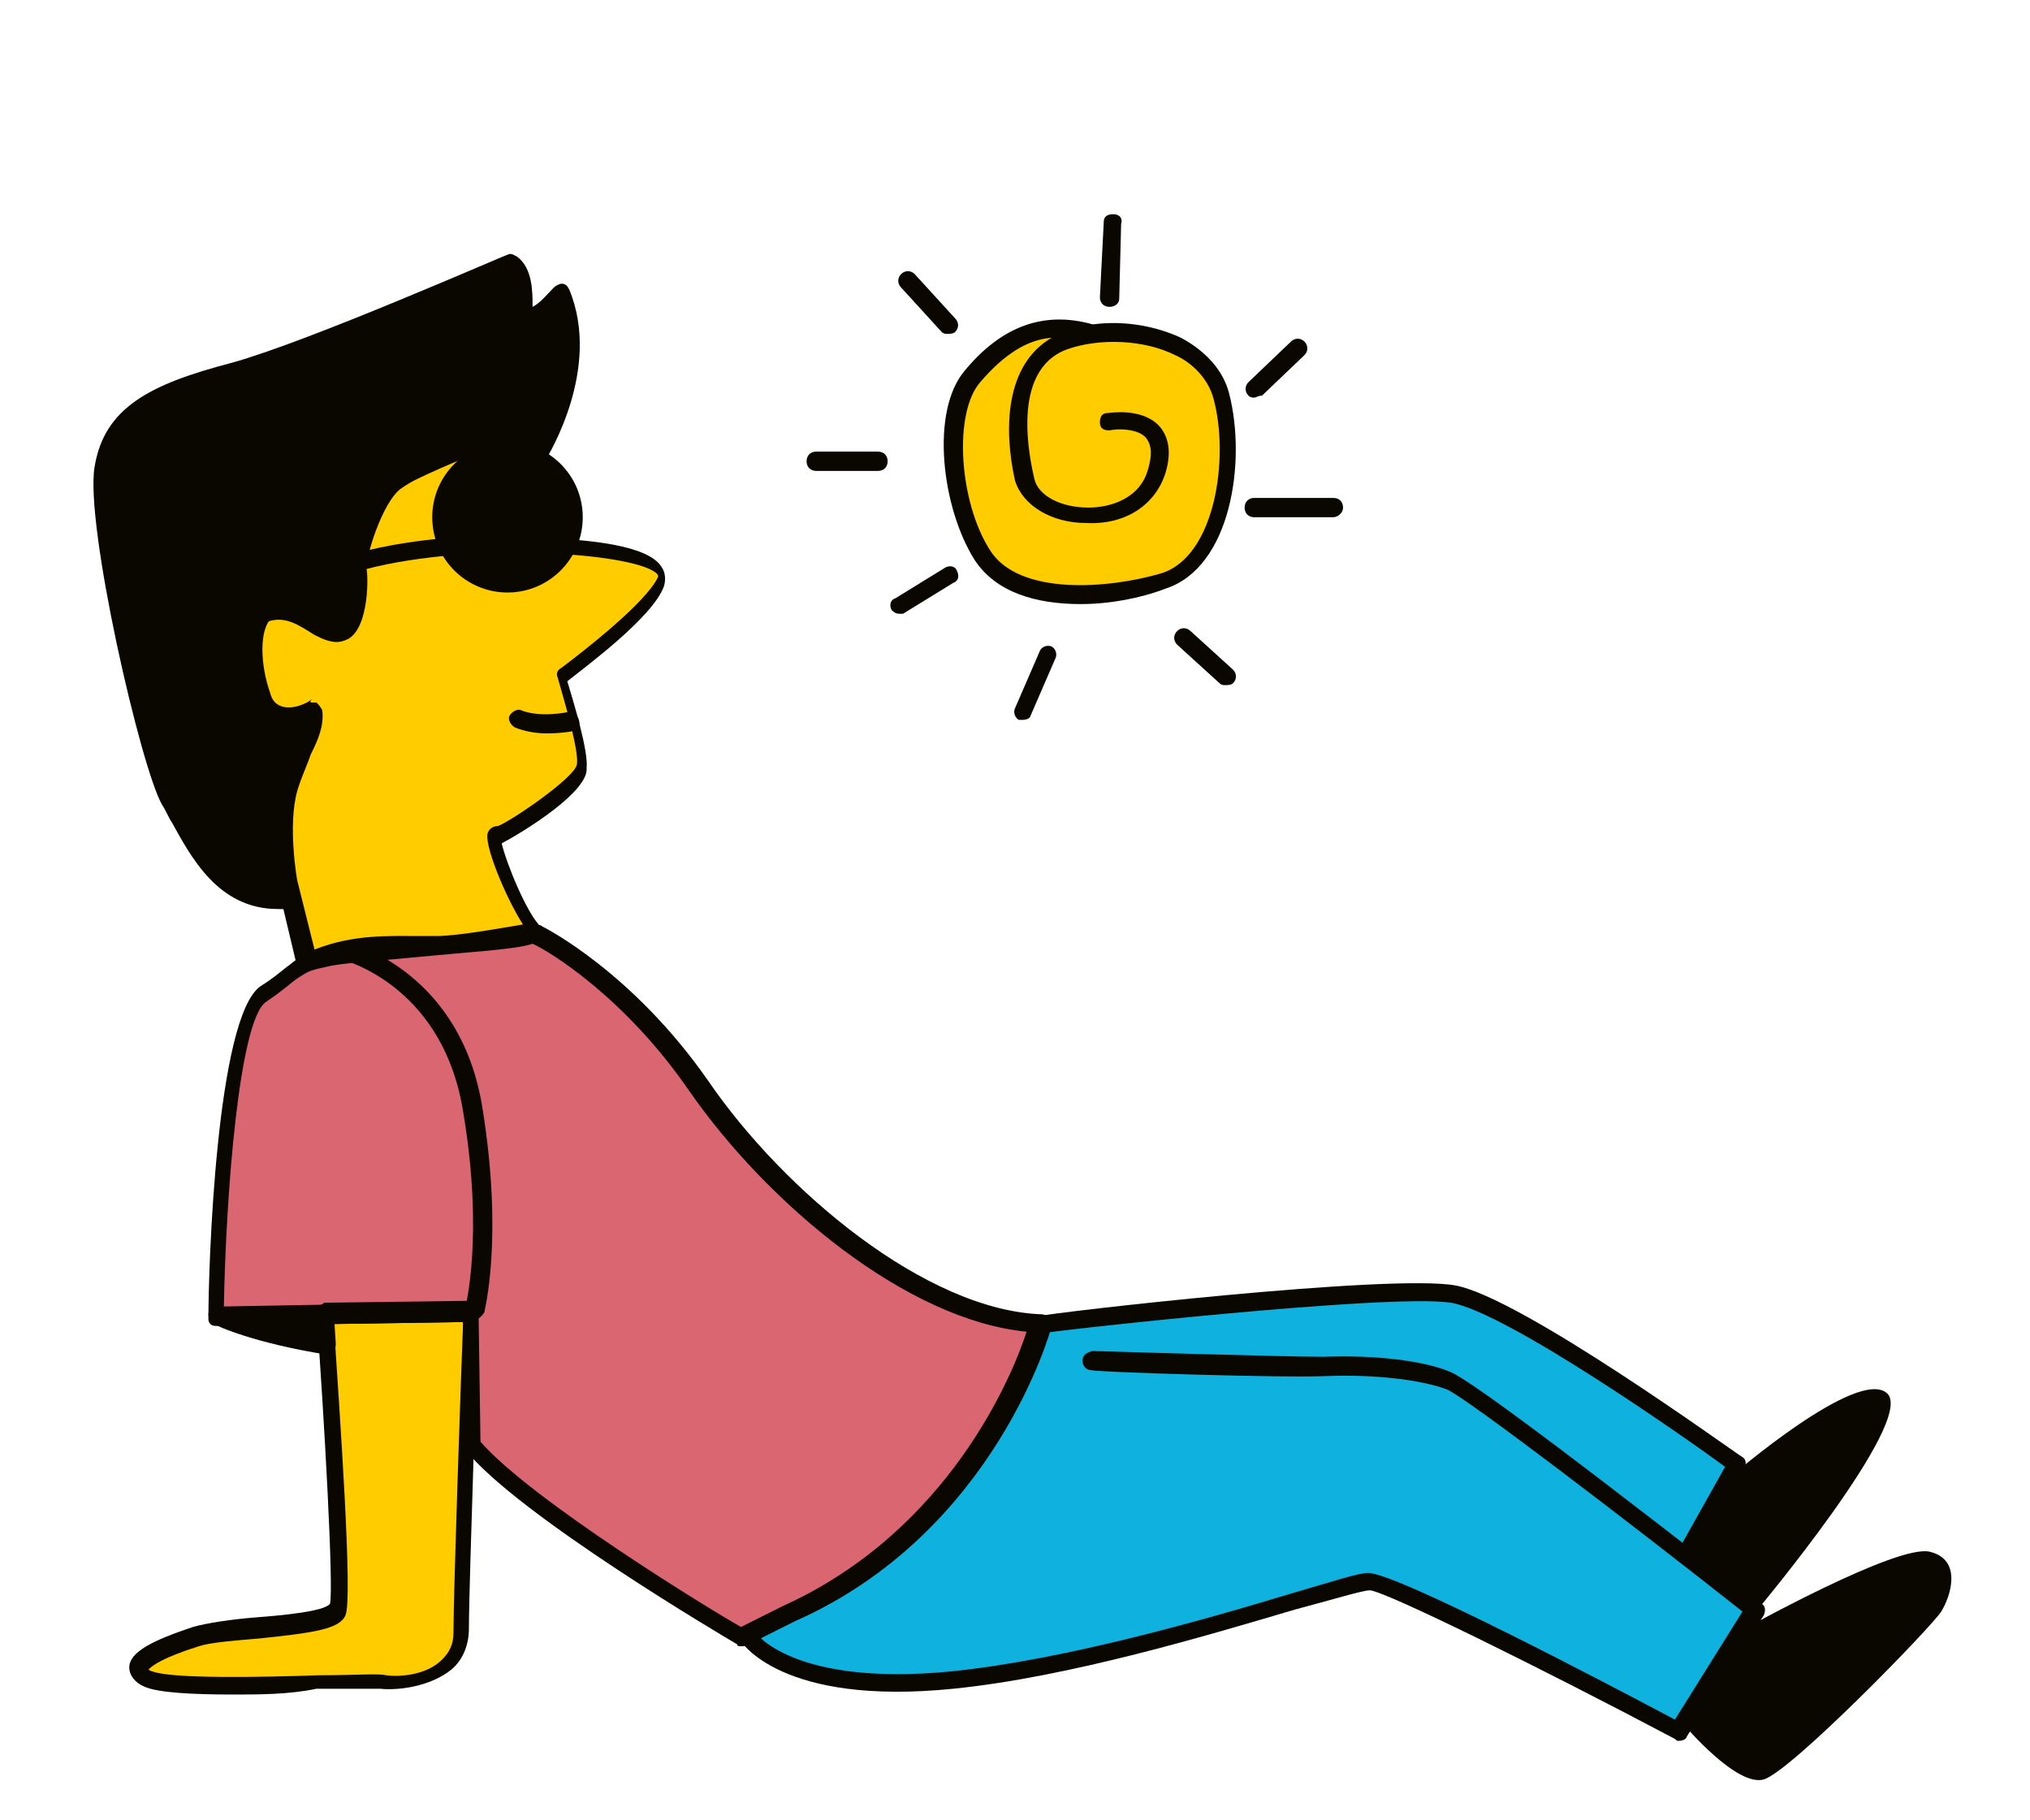 <?xml version="1.0" encoding="utf-8"?>
<!-- Generator: Adobe Illustrator 27.1.1, SVG Export Plug-In . SVG Version: 6.00 Build 0)  -->
<svg version="1.1" id="Layer_1" xmlns="http://www.w3.org/2000/svg" xmlns:xlink="http://www.w3.org/1999/xlink" x="0px" y="0px"
	 viewBox="0 0 105.2 94.3" style="enable-background:new 0 0 105.2 94.3;" xml:space="preserve">
<style type="text/css">
	.st0{fill:#0FB2DE;}
	.st1{fill:#FFCC00;}
	.st2{fill:#0A0700;}
	.st3{fill:#DA6672;}
	.st4{fill:none;}
</style>
<g>
	<g>
		<g>
			<g>
				<path class="st0" d="M53.7,68.6l14.1-1.4c0,0,6.8-1.1,10.1,0.7c3.3,1.8,12.3,7.9,12.3,7.9L87.8,81l3.2,2.5l-4,6.3L71,82l-13,3.6
					c0,0-11.2,2.5-15.3,1.3c0,0-3.7-0.9-3.9-2.1L53.7,68.6z"/>
			</g>
			<g>
				<path class="st1" d="M15.8,37.1c0,0-1.3,6.2-1,7.8c0.3,1.6,1.1,5.1,1.1,5.1s2.8-0.6,3.9-0.7c1.1-0.1,7.7-0.9,7.7-0.9l-1.9-5
					c0,0,4.9-2.5,4.5-4.3s-1-4-1-4l4.8-4.3c0,0,0.6-1.4-0.3-1.8S29,28.3,29,28.3l-2.3-5.6l-3.9,0.2c0,0-2.8,0.6-3.1,1
					s-4.2,3.2-4.6,3.7c-0.4,0.4-3,2.4-3,2.4s-1,2.6-0.9,2.9c0.1,0.3,1.9,3.5,1.9,3.5L15.8,37.1z"/>
			</g>
			<g>
				<path class="st1" d="M16.8,67.2l0.8,13.1c0,0,0.8,3.4-1.4,3.7s-6.9,0.9-7.6,1.4c-0.7,0.5-2,1.3-0.6,1.7s11.8,0.2,11.8,0.2
					s3.9-0.2,4-2s0.6-18.7,0.6-18.7L16.8,67.2z"/>
			</g>
			<g>
				<path class="st1" d="M54.1,17.1l1.8,0.4c0,0,4.6-0.7,6.3,1.3c1.7,1.9,1.9,7,0.7,8.8s-2.6,3.7-8.6,3s-4.7-9.3-4.7-9.3
					S51.1,17.6,54.1,17.1z"/>
			</g>
		</g>
		<g>
			<g>
				<path class="st2" d="M15.9,50.4c-0.1,0-0.1,0-0.2,0c-0.1-0.1-0.2-0.2-0.3-0.3l-1-4.2c0-0.1-0.6-3.1,0-5.1
					c0.2-0.8,0.5-1.5,0.8-2.1c0.2-0.4,0.3-0.8,0.4-1.1c-0.5,0.2-1.1,0.3-1.7,0.1c-0.4-0.1-0.9-0.5-1.2-1.3c-0.4-1.2-0.9-3.8,0.3-4.9
					c0.7-0.6,1.7-0.6,3,0c0.1,0,0.2,0.1,0.2,0.2c0.2,0.3,0.6,0.8,0.9,0.8c0.3-0.2,0.6-2,0.4-2.6c-0.1-0.8,0.9-4.2,2.2-5.2
					c1.1-0.8,5.7-3,7.8-2.5c0.1,0,0.3,0.1,0.3,0.3c0,0.1,1.1,3.1,1.1,5.4c1.4,0.1,4.7,0.3,5.4,1.5c0.2,0.3,0.2,0.7,0.1,1
					c-0.6,1.6-4,4.1-5,4.9c0.3,1,1.1,3.6,1,4.5c0.1,1.2-3.1,3.2-4.4,3.9c0.2,0.9,1.3,3.7,2.1,4.4c0.1,0.1,0.2,0.3,0.1,0.5
					s-0.2,0.3-0.4,0.3c-0.2,0-3.8,0.8-5.4,0.8c-0.3,0-0.6,0-0.9,0C20,49.6,18,49.6,16,50.5C16,50.4,16,50.4,15.9,50.4z M16.2,36.4
					c0.1,0,0.1,0,0.2,0c0.1,0.1,0.2,0.2,0.3,0.4c0.1,0.8-0.2,1.5-0.6,2.3c-0.2,0.6-0.5,1.2-0.7,1.9c-0.5,1.8,0,4.6,0,4.6l0.9,3.6
					c2-0.8,3.9-0.7,5.4-0.7c0.3,0,0.6,0,0.9,0c1.1,0,3.3-0.4,4.5-0.6c-0.9-1.4-2.1-4.3-1.8-4.8c0.1-0.2,0.3-0.3,0.5-0.3
					c0.6-0.2,4-2.5,4.1-3.2s-0.6-3.1-1-4.5c-0.1-0.2,0-0.4,0.2-0.5c1.2-0.9,4.4-3.4,5-4.7c0-0.1,0-0.1,0-0.1c-0.4-0.6-3-1-5.2-1.1
					c-0.1,0-0.3-0.1-0.3-0.2c-0.1-0.1-0.1-0.2-0.1-0.4c0.2-1.8-0.6-4.4-0.9-5.2c-1.8-0.2-5.5,1.5-6.8,2.4c-1,0.7-1.9,3.7-1.8,4.2
					c0.1,0.5,0.1,3.4-1.2,3.7c-0.9,0.2-1.6-0.7-1.8-1.1c-0.6-0.3-1.4-0.5-1.9-0.1c-0.7,0.6-0.6,2.5-0.1,3.9c0.1,0.4,0.3,0.6,0.6,0.7
					c0.6,0.2,1.4-0.2,1.6-0.4C16,36.4,16.1,36.4,16.2,36.4z"/>
			</g>
			<g>
				<path class="st3" d="M27.8,48.4c0,0,4.6,2.3,8.4,7.9s11.3,12.1,17.7,12.3c0,0-2.8,10.4-13.1,15l-2.4,1.2c0,0-11.3-6.6-13.9-10
					V68l-13.3,0.2c0,0,0.2-15.3,2.5-16.8c2.2-1.5,1.5-1.5,3.2-1.9C18.6,49.2,26.6,48.9,27.8,48.4z"/>
				<path class="st2" d="M38.4,85.3c-0.1,0-0.2,0-0.2-0.1c-0.5-0.3-11.4-6.7-14.1-10.1C24,75.1,24,75,24,74.9v-6.4l-12.8,0.2
					c-0.1,0-0.2,0-0.3-0.1s-0.1-0.2-0.1-0.3c0-2.6,0.4-15.6,2.7-17.2c0.8-0.5,1.2-0.9,1.5-1.1c0.5-0.4,0.7-0.6,1.9-0.8
					c0.8-0.2,2.7-0.3,4.8-0.5c2.4-0.2,5.5-0.4,6-0.7c0.1-0.1,0.3-0.1,0.4,0c0.2,0.1,4.7,2.4,8.6,8C40.6,61.7,48,67.9,54,68.1
					c0.1,0,0.3,0.1,0.4,0.2c0.1,0.1,0.1,0.3,0.1,0.4S51.6,79.4,41.2,84l-2.4,1.2C38.6,85.3,38.5,85.3,38.4,85.3z M24.9,74.7
					c2.6,3,11.9,8.7,13.5,9.6l2.2-1.1c8.6-3.9,11.9-12,12.6-14.2c-6.2-0.6-13.4-6.6-17.5-12.5c-3.3-4.8-7.2-7.2-8.1-7.6
					c-0.9,0.3-3,0.4-6.1,0.7c-2,0.2-3.9,0.3-4.6,0.5c-1,0.2-1,0.3-1.5,0.6c-0.3,0.2-0.7,0.6-1.6,1.2c-1.4,0.9-2.1,10-2.2,15.9
					l12.8-0.2c0.1,0,0.2,0,0.3,0.1c0.1,0.1,0.1,0.2,0.1,0.3L24.9,74.7L24.9,74.7z"/>
			</g>
			<g>
				<path class="st2" d="M87.5,80.8c-0.1,0-0.2,0-0.2-0.1c-0.2-0.1-0.3-0.4-0.2-0.6l2.3-4.1c-1.9-1.4-11.3-8-14.2-8.5
					C72,67,54.1,69,53.9,69.1c-0.3,0-0.5-0.2-0.5-0.4c0-0.3,0.2-0.5,0.4-0.5C54.6,68,72,66,75.4,66.6s14.4,8.6,14.9,8.9
					c0.2,0.1,0.2,0.4,0.1,0.6l-2.6,4.4C87.8,80.7,87.7,80.8,87.5,80.8z"/>
			</g>
			<g>
				<path class="st2" d="M87,90.2c-0.1,0-0.1,0-0.2-0.1c-7-3.7-14.9-7.6-15.8-7.7c-0.4,0-2,0.5-3.9,1c-4.4,1.3-11.7,3.5-17.7,4.1
					c-8.9,0.9-11-2.4-11.1-2.6c-0.1-0.2-0.1-0.5,0.2-0.6c0.2-0.1,0.5-0.1,0.6,0.2c0,0.1,2,2.9,10.2,2.1c5.9-0.6,13.2-2.7,17.5-4
					c2.4-0.7,3.6-1.1,4.1-1.1l0,0c1.5,0,12.7,5.9,15.9,7.6l3.5-5.6C84.6,79,76.1,72.5,75,72c-1.3-0.5-3.7-0.8-6.3-0.7
					C66.5,71.4,57,71.1,56.6,71c-0.3,0-0.5-0.2-0.5-0.5s0.2-0.4,0.5-0.5c0.1,0,9.8,0.3,12,0.3c2.7-0.1,5.2,0.2,6.6,0.8
					c1.8,0.8,14.6,10.9,16.1,12c0.2,0.1,0.2,0.4,0.1,0.6l-4,6.3C87.4,90.1,87.2,90.2,87,90.2z"/>
			</g>
			<g>
				<path class="st2" d="M24.5,68.4h-0.1c-0.2-0.1-0.4-0.3-0.3-0.6c0,0,1-3.7-0.1-10.2c-1-6.3-5.8-7.7-6-7.8s-0.4-0.3-0.3-0.6
					c0.1-0.2,0.3-0.4,0.6-0.3c0.2,0.1,5.6,1.6,6.7,8.5c1.1,6.8,0.1,10.5,0.1,10.6C24.9,68.3,24.7,68.4,24.5,68.4z"/>
			</g>
			<g>
				<path class="st2" d="M12.1,87.8c-2.2,0-3.9-0.1-4.6-0.4c-0.5-0.2-0.8-0.6-0.8-1c0-0.8,1.2-1.4,3.3-2.1c0.7-0.2,2-0.4,3.3-0.5
					s3.5-0.3,3.8-0.7c0.2-0.8-0.3-9.7-0.7-15.1c0-0.1,0-0.3,0.1-0.3c0.1-0.1,0.2-0.1,0.3-0.2l7.6-0.1c0.1,0,0.3,0,0.3,0.1
					c0.1,0.1,0.1,0.2,0.1,0.3c0,0.1-0.5,14.3-0.5,16.6c0,0.8-0.3,1.6-0.9,2.1c-1.1,0.9-2.8,1.1-3.7,1c-0.4,0-1.7,0-3.3,0
					C15,87.8,13.4,87.8,12.1,87.8z M7.7,86.5c0,0,0.1,0.1,0.2,0.1c1,0.4,5.8,0.3,8.7,0.2c1.9,0,3-0.1,3.4,0c0.7,0.1,2.1,0,2.9-0.8
					c0.4-0.4,0.6-0.8,0.6-1.4c0-2.1,0.4-13.6,0.5-16.1l-6.7,0.1c0.3,4.6,1,14.3,0.6,15.1c-0.3,0.7-1.6,0.9-4.5,1.2
					c-1.2,0.1-2.5,0.2-3.1,0.4C8.4,85.9,7.9,86.3,7.7,86.5z"/>
			</g>
			<g>
				<path class="st2" d="M27.9,23.5c0,0,2.8-4.5,1.2-8.4c0,0-1.1,1.4-2.1,1.4c0,0,0.5-2.1-0.5-2.9c0,0-10.3,4.6-14.4,5.7
					c-4.1,1.1-6.3,2.1-6.7,5.1c-0.5,2.9,2.3,15.4,3.4,17.2s2.4,5.6,6.3,5.1c0,0-0.8-4.2,0.2-6.8c0.9-2.6,0.9-3,0.9-3s-2.1,1-2.9-0.5
					c-0.8-1.6-0.6-4.4,0.6-4.7s2,0.3,2.8,0.8s1.3,0.4,1.4-0.5c0.1-0.9,0.2-3,0.6-4.1s0.8-2.5,2.1-3.1s3.7-1.8,4.9-2
					C26.8,22.6,27.6,22.4,27.9,23.5z"/>
				<path class="st2" d="M14.4,47.1c-3.1,0-4.5-2.7-5.5-4.5c-0.2-0.3-0.3-0.6-0.5-0.9c-1.1-1.9-4-14.5-3.5-17.5
					c0.5-3.1,2.9-4.3,7.1-5.4c4-1.1,14.2-5.6,14.3-5.6c0.2-0.1,0.3,0,0.5,0.1c0.8,0.6,0.8,1.8,0.8,2.6c0.4-0.2,0.8-0.7,1.1-1
					c0.1-0.1,0.3-0.2,0.4-0.2c0.2,0,0.3,0.1,0.4,0.3c1.7,4.1-1.1,8.6-1.2,8.8C28.2,23.9,28,24,27.8,24s-0.3-0.2-0.4-0.3
					c-0.2-0.6-0.3-0.6-1.5-0.4h-0.3c-1,0.1-3.1,1.1-4.8,1.9c-1,0.5-1.4,1.6-1.8,2.6v0.3c-0.2,0.6-0.3,1.8-0.4,2.7
					c0,0.5-0.1,1-0.1,1.3c-0.1,0.6-0.3,0.9-0.7,1.1c-0.5,0.2-1.1-0.1-1.5-0.3c-0.8-0.5-1.5-1-2.4-0.7c-0.2,0.1-0.4,0.3-0.4,0.5
					c-0.4,0.9-0.3,2.5,0.2,3.5c0.6,1.1,2.2,0.4,2.3,0.3c0.1-0.1,0.3-0.1,0.4,0s0.2,0.2,0.2,0.4c0,0.3-0.3,1.4-1,3.1
					c-0.9,2.4-0.2,6.5-0.2,6.6s0,0.3-0.1,0.4c-0.1,0.1-0.2,0.2-0.3,0.2C14.9,47.1,14.7,47.1,14.4,47.1z M26.4,14.2
					c-1.8,0.8-10.5,4.6-14.2,5.6c-4,1.1-6,2-6.4,4.7c-0.4,2.8,2.4,15.2,3.4,16.9c0.2,0.3,0.3,0.6,0.5,0.9c0.9,1.7,2.2,4,4.8,4
					c-0.2-1.2-0.5-4.4,0.3-6.5c0.4-1,0.6-1.6,0.7-2.1c-0.9,0.2-2.1,0.1-2.7-1c-0.6-1.2-0.7-3.2-0.2-4.3c0.3-0.7,0.7-0.9,1-1
					c1.3-0.3,2.2,0.3,3,0.8c0.5,0.3,0.7,0.3,0.7,0.3s0.1-0.1,0.1-0.4c0.1-0.3,0.1-0.7,0.1-1.2c0.1-1,0.2-2.2,0.5-2.9l0.1-0.3
					c0.4-1.1,0.9-2.4,2.2-3.1c1.1-0.5,3.7-1.8,5.1-2h0.3c0.7-0.1,1.5-0.2,2,0.3c0.6-1.3,1.7-4,1-6.6c-0.5,0.4-1.2,1-1.9,1
					c-0.1,0-0.3-0.1-0.4-0.2s-0.1-0.3-0.1-0.4C26.7,16,26.8,14.7,26.4,14.2z"/>
			</g>
			<g>
				<circle class="st2" cx="26.3" cy="26.8" r="3.9"/>
			</g>
			<g>
				<path class="st2" d="M16.9,30.2c-0.2,0-0.3-0.1-0.4-0.3c-0.1-0.2,0-0.5,0.2-0.6c2.8-1.3,7.4-1.5,7.6-1.5c0.3,0,0.5,0.2,0.5,0.4
					s-0.2,0.5-0.4,0.5c0,0-4.6,0.2-7.2,1.4C17.1,30.2,17,30.2,16.9,30.2z"/>
			</g>
			<g>
				<path class="st4" d="M45.3,81.4c-0.1,0-0.1,0-0.2,0c-13.4-5.1-20.5-17-20.6-17.1c-0.1-0.2-0.1-0.5,0.2-0.6
					c0.2-0.1,0.5-0.1,0.6,0.2c0.1,0.1,7.1,11.7,20.1,16.7c0.2,0.1,0.4,0.4,0.3,0.6C45.6,81.3,45.5,81.4,45.3,81.4z"/>
			</g>
			<g>
				<path class="st2" d="M11.2,68.2c0,0,2,1,5.7,1.5l-0.1-1.6L11.2,68.2z"/>
				<path class="st2" d="M17,70.2C16.9,70.2,16.9,70.2,17,70.2c-3.8-0.6-5.8-1.5-5.9-1.6c-0.2-0.1-0.3-0.3-0.3-0.5s0.2-0.4,0.4-0.4
					l5.6-0.1c0.3,0,0.5,0.2,0.5,0.4l0.1,1.6c0,0.1,0,0.3-0.1,0.4C17.2,70.2,17.1,70.2,17,70.2z M13.9,68.6c0.7,0.2,1.6,0.4,2.5,0.6
					v-0.6H13.9z"/>
			</g>
			<g>
				<path class="st2" d="M89.7,76.5c0,0,6.6-5.7,8.1-4.3S91,83.5,91,83.5l-3.7-2.9L89.7,76.5z"/>
			</g>
			<g>
				<path class="st2" d="M90.4,84.4c0,0,7.9-4.4,9.6-4s1.1,2.3,0.6,3.1c-0.5,0.8-7.8,8.3-9.2,8.7s-4.1-2.8-4.1-2.8L90.4,84.4z"/>
			</g>
			<g>
				<path class="st2" d="M56,31.3c-2.3,0-4.4-0.6-5.5-2.3c-1.7-2.7-2.3-7.7-0.5-9.8c1.9-2.3,4.1-3.1,6.6-2.4h0.1
					c1.6-0.2,3.2,0.1,4.5,0.7c1.3,0.7,2.2,1.7,2.5,2.9c0.9,3.5,0.1,9-3.3,10.1C59.1,31,57.5,31.3,56,31.3z M54.5,17.5
					c-1.3,0.1-2.5,0.9-3.7,2.3c-1.4,1.6-1.1,6.2,0.5,8.7c1.5,2.4,6.2,2,8.9,1.2c2.8-0.9,3.5-6,2.7-9c-0.3-1.2-1.3-2-2-2.3
					c-1.6-0.8-3.9-0.9-5.6-0.3c-3,1.1-1.9,5.8-1.7,6.7c0.2,0.9,1.4,1.5,2.8,1.5l0,0c1.2,0,2.7-0.5,3.1-2c0.2-0.7,0.2-1.2-0.1-1.6
					c-0.4-0.5-1.5-0.5-1.9-0.4c-0.3,0-0.5-0.1-0.5-0.4s0.1-0.5,0.4-0.5c0.1,0,1.8-0.3,2.7,0.7c0.5,0.6,0.6,1.4,0.3,2.4
					c-0.5,1.6-2,2.7-4.1,2.6c-1.8,0-3.3-0.9-3.7-2.2C52,22.2,52.1,18.9,54.5,17.5z"/>
			</g>
			<g>
				<path class="st2" d="M57.5,15.9L57.5,15.9c-0.3,0-0.5-0.2-0.5-0.5l0.2-3.9c0-0.3,0.2-0.4,0.5-0.4s0.5,0.2,0.4,0.5L58,15.5
					C58,15.7,57.8,15.9,57.5,15.9z"/>
			</g>
			<g>
				<path class="st2" d="M65,20.6c-0.1,0-0.2,0-0.3-0.1c-0.2-0.2-0.2-0.5,0-0.7l2.2-2.1c0.2-0.2,0.5-0.2,0.7,0s0.2,0.5,0,0.7
					l-2.2,2.1C65.2,20.5,65.1,20.6,65,20.6z"/>
			</g>
			<g>
				<path class="st2" d="M69.1,26.8H65c-0.3,0-0.5-0.2-0.5-0.5s0.2-0.5,0.5-0.5h4.1c0.3,0,0.5,0.2,0.5,0.5
					C69.6,26.6,69.3,26.8,69.1,26.8z"/>
			</g>
			<g>
				<path class="st2" d="M63.5,35.5c-0.1,0-0.2,0-0.3-0.1l-2.2-2c-0.2-0.2-0.2-0.5,0-0.7s0.5-0.2,0.7,0l2.2,2c0.2,0.2,0.2,0.5,0,0.7
					C63.8,35.5,63.6,35.5,63.5,35.5z"/>
			</g>
			<g>
				<path class="st2" d="M53,37.3c-0.1,0-0.1,0-0.2,0c-0.2-0.1-0.3-0.4-0.2-0.6l1.3-3c0.1-0.2,0.4-0.3,0.6-0.2
					c0.2,0.1,0.3,0.4,0.2,0.6l-1.3,3C53.4,37.2,53.2,37.3,53,37.3z"/>
			</g>
			<g>
				<path class="st2" d="M46.6,31.8c-0.2,0-0.3-0.1-0.4-0.2c-0.1-0.2-0.1-0.5,0.2-0.6l2.6-1.6c0.2-0.1,0.5-0.1,0.6,0.2
					c0.1,0.2,0.1,0.5-0.2,0.6l-2.6,1.6C46.7,31.8,46.7,31.8,46.6,31.8z"/>
			</g>
			<g>
				<path class="st2" d="M45.5,24.4h-3.2c-0.3,0-0.5-0.2-0.5-0.5s0.2-0.5,0.5-0.5h3.2c0.3,0,0.5,0.2,0.5,0.5S45.8,24.4,45.5,24.4z"
					/>
			</g>
			<g>
				<path class="st2" d="M49.1,17.3c-0.1,0-0.2,0-0.3-0.1l-2.1-2.3c-0.2-0.2-0.2-0.5,0-0.7s0.5-0.2,0.7,0l2.1,2.3
					c0.2,0.2,0.2,0.5,0,0.7C49.4,17.3,49.2,17.3,49.1,17.3z"/>
			</g>
		</g>
	</g>
	<g>
		<path class="st2" d="M28.3,38c-0.5,0-1.1-0.1-1.6-0.3c-0.2-0.1-0.4-0.4-0.3-0.6c0.1-0.2,0.4-0.4,0.6-0.3c1,0.4,2.4,0.1,2.4,0.1
			c0.3-0.1,0.5,0.1,0.6,0.4c0.1,0.3-0.1,0.5-0.4,0.6C29.6,37.9,29.1,38,28.3,38z"/>
	</g>
</g>
</svg>
